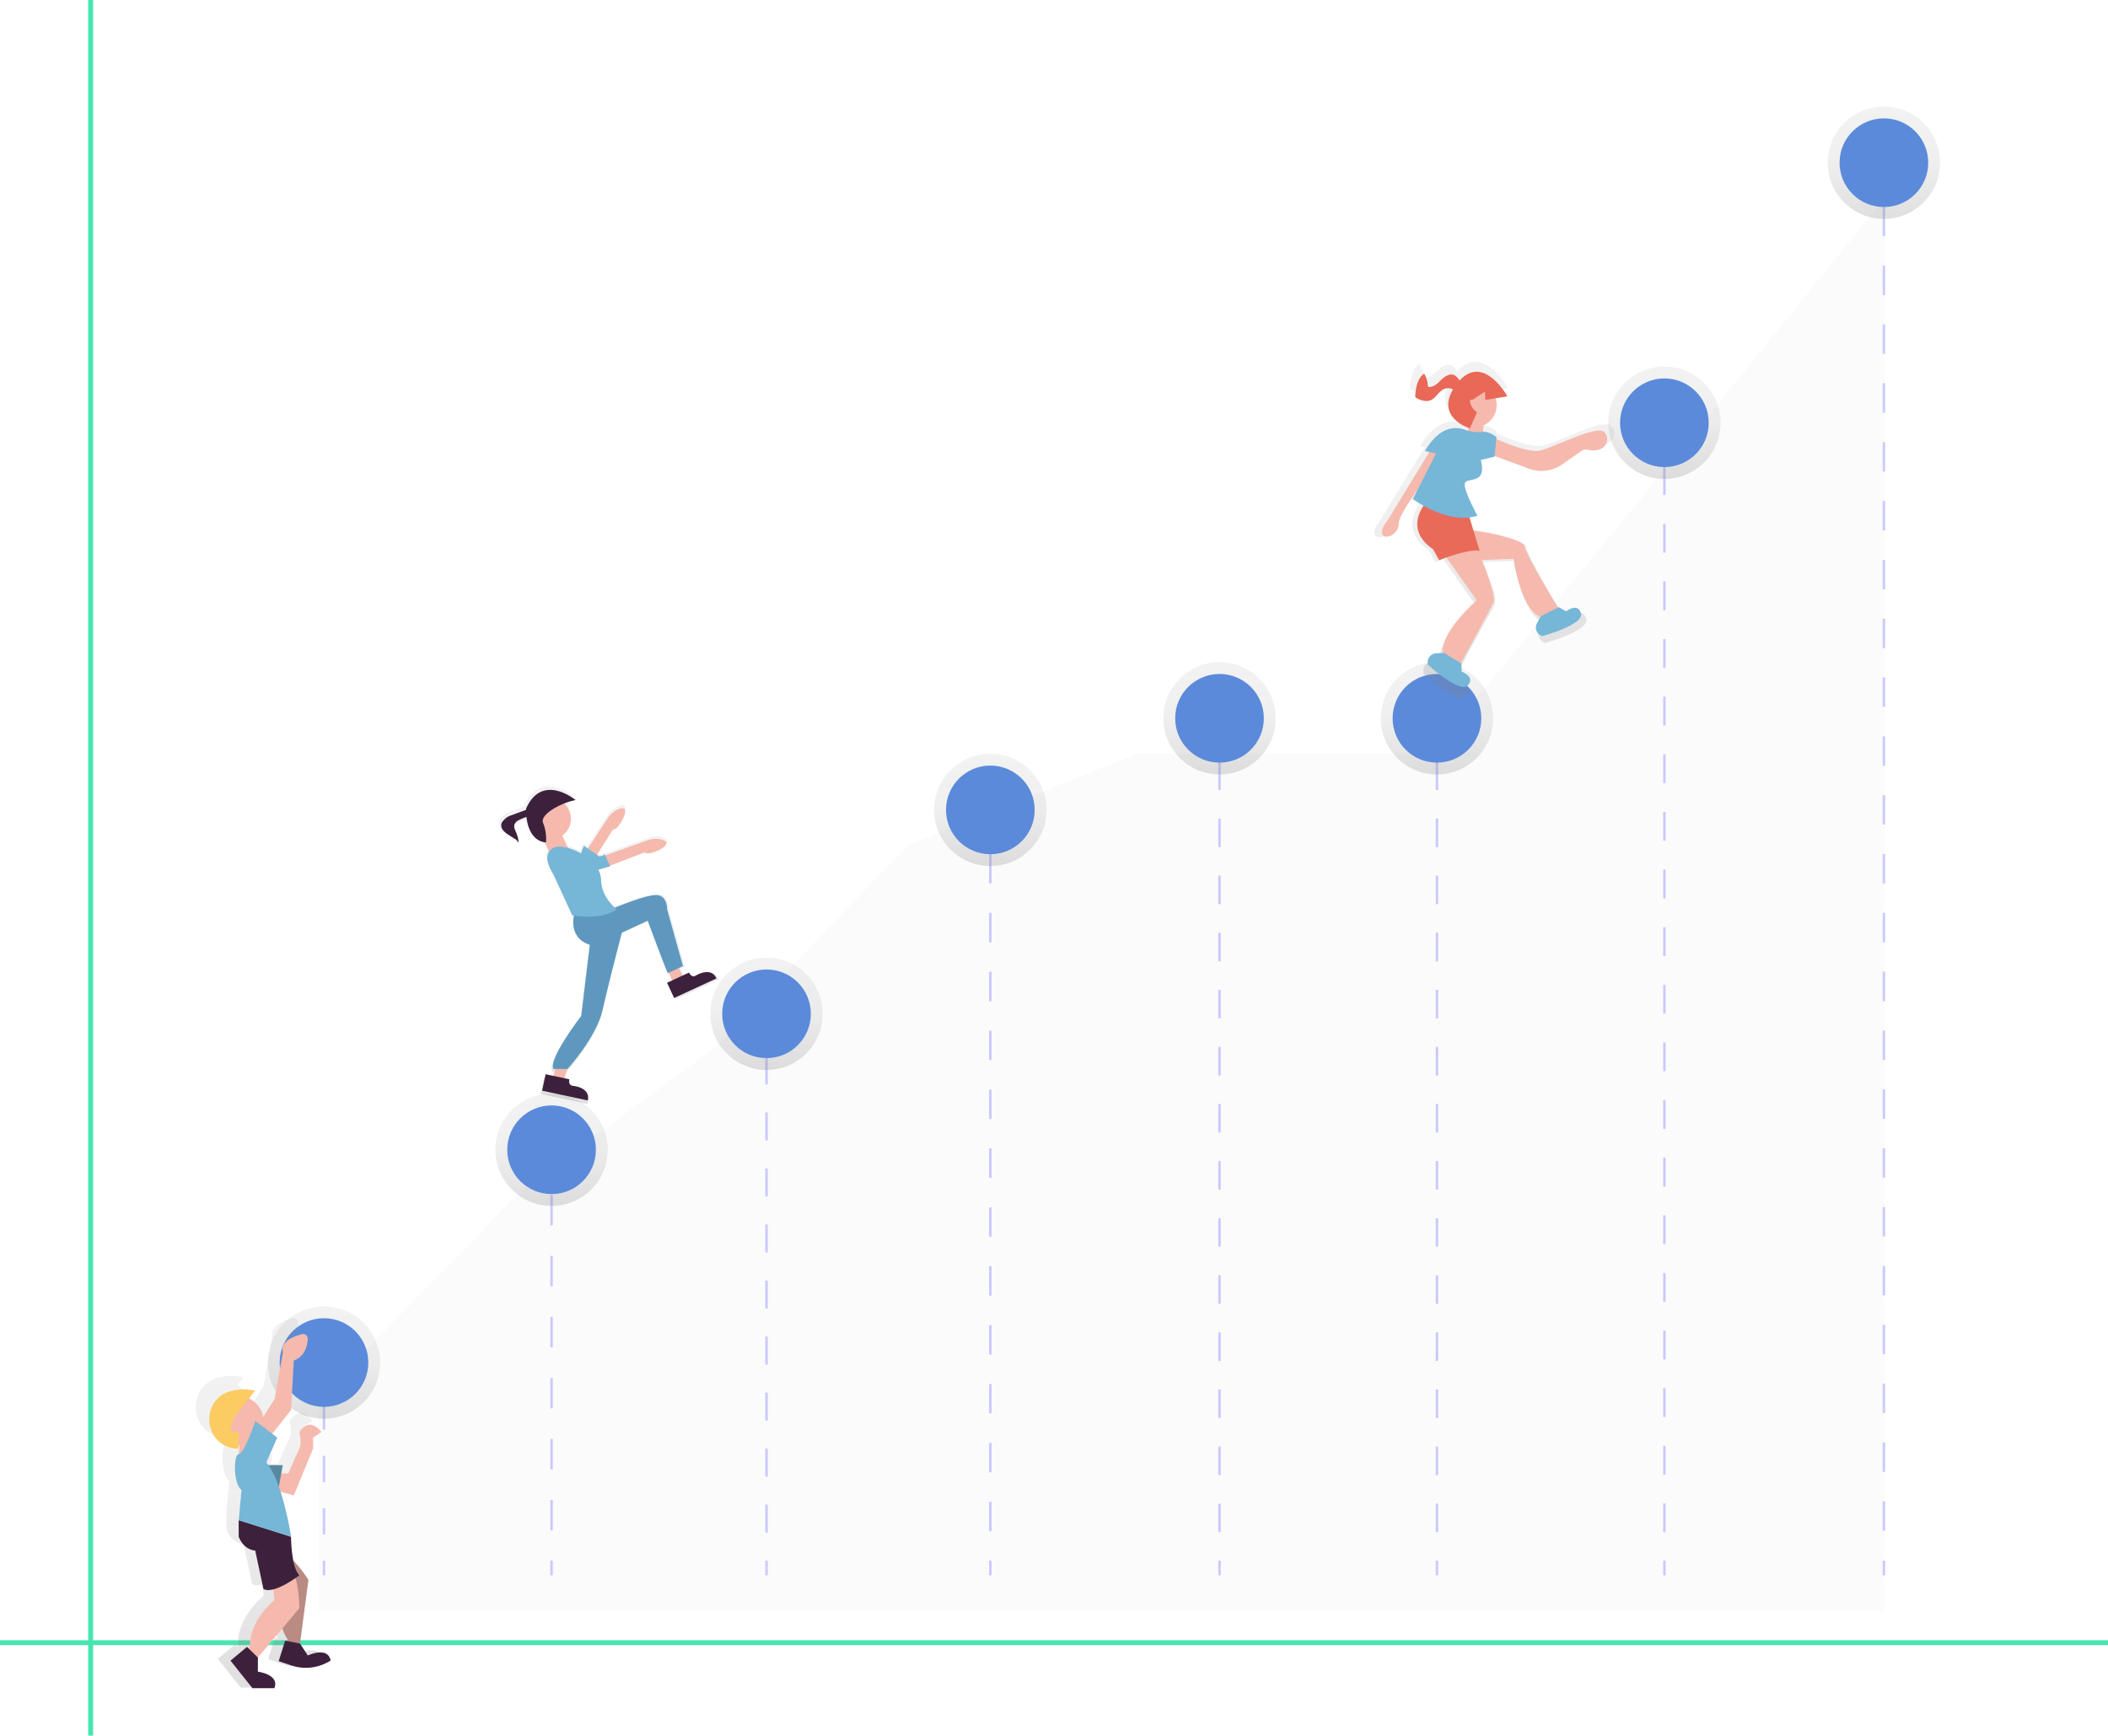 <svg id="764c810a-bab7-4802-bb71-9ae745d19308" data-name="Layer 1" xmlns="http://www.w3.org/2000/svg" xmlns:xlink="http://www.w3.org/1999/xlink" width="864" height="711.45" viewBox="0 0 864 711.45"><defs><linearGradient id="6291c723-99b1-4c03-941d-496de5831e5b" x1="132.79" y1="581.52" x2="132.79" y2="535.49" gradientUnits="userSpaceOnUse"><stop offset="0" stop-color="gray" stop-opacity="0.25"/><stop offset="0.54" stop-color="gray" stop-opacity="0.12"/><stop offset="1" stop-color="gray" stop-opacity="0.1"/></linearGradient><linearGradient id="d71a292b-8820-41bb-9dc7-f2a60c9bc3ee" x1="226.07" y1="494.3" x2="226.07" y2="448.27" xlink:href="#6291c723-99b1-4c03-941d-496de5831e5b"/><linearGradient id="b07f20a8-6543-470a-b5cb-0fb096405c43" x1="314.17" y1="438.58" x2="314.17" y2="392.55" xlink:href="#6291c723-99b1-4c03-941d-496de5831e5b"/><linearGradient id="6aa14577-3b42-4412-9e15-884b541593a4" x1="405.91" y1="355" x2="405.91" y2="308.96" xlink:href="#6291c723-99b1-4c03-941d-496de5831e5b"/><linearGradient id="1a6e75f4-7702-493f-91f8-23b75c57202e" x1="499.84" y1="317.44" x2="499.84" y2="271.41" xlink:href="#6291c723-99b1-4c03-941d-496de5831e5b"/><linearGradient id="69f09af1-cb6e-46b3-b82f-41ad580f3435" x1="588.96" y1="317.44" x2="588.96" y2="271.41" xlink:href="#6291c723-99b1-4c03-941d-496de5831e5b"/><linearGradient id="7e3938da-b13a-4438-a481-60c575731d4d" x1="682.18" y1="196.31" x2="682.18" y2="150.27" xlink:href="#6291c723-99b1-4c03-941d-496de5831e5b"/><linearGradient id="877f8c01-43d1-4197-b7a7-c36397a45ebe" x1="772.15" y1="89.71" x2="772.15" y2="43.67" xlink:href="#6291c723-99b1-4c03-941d-496de5831e5b"/><linearGradient id="10bcfed7-88a8-49e0-b2e6-536eb8b38eb5" x1="1136.24" y1="225.44" x2="1136.24" y2="88.25" gradientTransform="translate(-360.39 200.13) rotate(-2.32)" xlink:href="#6291c723-99b1-4c03-941d-496de5831e5b"/><linearGradient id="4ff5d749-7ea3-4c65-a2ea-5005e9b55377" x1="274.12" y1="785.99" x2="274.12" y2="634.59" xlink:href="#6291c723-99b1-4c03-941d-496de5831e5b"/><linearGradient id="89b43f60-1d31-4d7f-abff-96bbef0aad5c" x1="417.52" y1="546.79" x2="417.52" y2="416.57" xlink:href="#6291c723-99b1-4c03-941d-496de5831e5b"/></defs><title>growing</title><polygon points="130.53 660.4 130.53 573.19 215.74 485.97 292.09 430.25 371.76 346.66 465.82 309.11 586.43 309.11 686.02 187.97 772.33 81.37 772.33 660.4 130.53 660.4" fill="#eceff1" opacity="0.2"/><g opacity="0.2"><line x1="132.79" y1="558.51" x2="132.79" y2="645.72" fill="#5b8ada"/><line x1="132.79" y1="558.51" x2="132.79" y2="564.51" fill="none" stroke="blue" stroke-miterlimit="10"/><line x1="132.79" y1="575.25" x2="132.79" y2="634.35" fill="none" stroke="blue" stroke-miterlimit="10" stroke-dasharray="10.75 10.75"/><line x1="132.79" y1="639.72" x2="132.79" y2="645.72" fill="none" stroke="blue" stroke-miterlimit="10"/><line x1="226.07" y1="471.29" x2="226.07" y2="645.72" fill="#5b8ada"/><line x1="226.07" y1="471.29" x2="226.07" y2="477.29" fill="none" stroke="blue" stroke-miterlimit="10"/><line x1="226.07" y1="489.78" x2="226.07" y2="633.48" fill="none" stroke="blue" stroke-miterlimit="10" stroke-dasharray="12.5 12.5"/><line x1="226.07" y1="639.72" x2="226.07" y2="645.72" fill="none" stroke="blue" stroke-miterlimit="10"/><line x1="314.17" y1="415.56" x2="314.17" y2="645.72" fill="#5b8ada"/><line x1="314.17" y1="415.56" x2="314.17" y2="421.56" fill="none" stroke="blue" stroke-miterlimit="10"/><line x1="314.17" y1="433.05" x2="314.17" y2="633.98" fill="none" stroke="blue" stroke-miterlimit="10" stroke-dasharray="11.48 11.48"/><line x1="314.17" y1="639.72" x2="314.17" y2="645.72" fill="none" stroke="blue" stroke-miterlimit="10"/><line x1="405.91" y1="331.98" x2="405.91" y2="645.72" fill="#5b8ada"/><line x1="405.91" y1="331.98" x2="405.91" y2="337.98" fill="none" stroke="blue" stroke-miterlimit="10"/><line x1="405.91" y1="350.05" x2="405.91" y2="633.69" fill="none" stroke="blue" stroke-miterlimit="10" stroke-dasharray="12.07 12.07"/><line x1="405.91" y1="639.72" x2="405.91" y2="645.72" fill="none" stroke="blue" stroke-miterlimit="10"/><line x1="499.84" y1="294.43" x2="499.84" y2="645.72" fill="#5b8ada"/><line x1="499.84" y1="294.43" x2="499.84" y2="300.43" fill="none" stroke="blue" stroke-miterlimit="10"/><line x1="499.84" y1="312.13" x2="499.84" y2="633.87" fill="none" stroke="blue" stroke-miterlimit="10" stroke-dasharray="11.7 11.7"/><line x1="499.84" y1="639.72" x2="499.84" y2="645.72" fill="none" stroke="blue" stroke-miterlimit="10"/><line x1="588.96" y1="294.43" x2="588.96" y2="645.72" fill="#5b8ada"/><line x1="588.96" y1="294.43" x2="588.96" y2="300.43" fill="none" stroke="blue" stroke-miterlimit="10"/><line x1="588.96" y1="312.13" x2="588.96" y2="633.87" fill="none" stroke="blue" stroke-miterlimit="10" stroke-dasharray="11.7 11.7"/><line x1="588.96" y1="639.72" x2="588.96" y2="645.72" fill="none" stroke="blue" stroke-miterlimit="10"/><line x1="682.18" y1="173.29" x2="682.18" y2="645.72" fill="#5b8ada"/><line x1="682.18" y1="173.29" x2="682.18" y2="179.29" fill="none" stroke="blue" stroke-miterlimit="10"/><line x1="682.18" y1="191.1" x2="682.18" y2="633.82" fill="none" stroke="blue" stroke-miterlimit="10" stroke-dasharray="11.81 11.81"/><line x1="682.18" y1="639.72" x2="682.18" y2="645.72" fill="none" stroke="blue" stroke-miterlimit="10"/><line x1="772.15" y1="66.69" x2="772.15" y2="645.72" fill="#5b8ada"/><line x1="772.15" y1="66.69" x2="772.15" y2="72.69" fill="none" stroke="blue" stroke-miterlimit="10"/><line x1="772.15" y1="84.75" x2="772.15" y2="633.69" fill="none" stroke="blue" stroke-miterlimit="10" stroke-dasharray="12.06 12.06"/><line x1="772.15" y1="639.72" x2="772.15" y2="645.72" fill="none" stroke="blue" stroke-miterlimit="10"/></g><circle cx="132.79" cy="558.51" r="23.02" fill="url(#6291c723-99b1-4c03-941d-496de5831e5b)"/><circle cx="226.07" cy="471.29" r="23.02" fill="url(#d71a292b-8820-41bb-9dc7-f2a60c9bc3ee)"/><circle cx="314.17" cy="415.56" r="23.02" fill="url(#b07f20a8-6543-470a-b5cb-0fb096405c43)"/><circle cx="405.91" cy="331.98" r="23.02" fill="url(#6aa14577-3b42-4412-9e15-884b541593a4)"/><circle cx="499.84" cy="294.43" r="23.02" fill="url(#1a6e75f4-7702-493f-91f8-23b75c57202e)"/><circle cx="588.96" cy="294.43" r="23.02" fill="url(#69f09af1-cb6e-46b3-b82f-41ad580f3435)"/><circle cx="682.18" cy="173.29" r="23.02" fill="url(#7e3938da-b13a-4438-a481-60c575731d4d)"/><circle cx="772.15" cy="66.69" r="23.02" fill="url(#877f8c01-43d1-4197-b7a7-c36397a45ebe)"/><circle cx="132.79" cy="558.51" r="18.17" fill="#5b8ada"/><circle cx="226.07" cy="471.29" r="18.17" fill="#5b8ada"/><circle cx="314.17" cy="415.56" r="18.17" fill="#5b8ada"/><circle cx="405.91" cy="331.98" r="18.17" fill="#5b8ada"/><circle cx="499.84" cy="294.43" r="18.17" fill="#5b8ada"/><circle cx="588.96" cy="294.43" r="18.17" fill="#5b8ada"/><circle cx="682.18" cy="173.29" r="18.17" fill="#5b8ada"/><circle cx="772.15" cy="66.69" r="18.17" fill="#5b8ada"/><path d="M827.92,268.54c-3.72-2.27-21.51,6.93-27.51,8.38-4.39,1.07-14.17-2.85-19.09-5l.09-.87s-2.77-2.54-6.11-2.3c2.77-3,4.74-8.79,4.79-14.44l6-1s-10.27-18.6-20.92-6.84a5,5,0,0,0-2.32-2.42c-1.94-.78-4,.58-5.57,2s-3.14,3.15-5.23,3.17a.72.72,0,0,1-.44-.1.83.83,0,0,1-.24-.64,12.09,12.09,0,0,0-1.58-5.09c-2.95,2-3.63,6-3.91,9.6a1.29,1.29,0,0,0,.06.64,1.27,1.27,0,0,0,.62.53c1.87,1,4.1,1.67,6,.86,2.33-1,3.45-3.77,5.74-4.83a4.61,4.61,0,0,1,4,.13c-5.11,8.73.52,13.53,4.37,15.63a11.45,11.45,0,0,0,.69,1.83c-4.22-1.49-11-1.41-17.28,9.35l1.92.4-18.24,29.93s-3.48,3.77-2.17,6.14,7.25-.29,7.06-5.13c-.09-2.15,4-8.54,8.49-15L745,297.94a45.17,45.17,0,0,0,4.61,3c-3,4.55-5.66,12.33,4.15,19.09l2.61,4.74s1.25-.61,3.07-1.38l.62.88c1.75,2.74.66.93.66.93l12.1,17.06s-15.68,13.41-14.81,23l-2.87.12a3.89,3.89,0,0,0-3.58,5s13.84,12.76,17.32,9-2.66-5.95-2.66-5.95l-.15-3.63-.26-.16c1.83-4.43,12.67-23.63,14.31-26.45,2.25-3.88-1.08-10.11-4.83-18.5l13.57-.49s2.7,21.37,11.62,25.31l.16-.08L799,352.14a3.89,3.89,0,0,0,2.32,5.68s18.16-4.93,16.82-9.88-6.45-.91-6.45-.91l-3.15-1.8-.42.21c-1.84-2.68-14.51-24.26-14.54-26.9s-13.73-5.87-23.53-6.83l-1.18-5.64a19.42,19.42,0,0,0,4.2-.79s-6.53-11.84-5.42-14.31,9.72.82,6.86-10l6-1.45,0-.24,16.3,6a13,13,0,0,0,12-1.56l10.89-7.64C829.57,279.37,831.64,270.81,827.92,268.54Z" transform="translate(-168 -94.27)" fill="url(#10bcfed7-88a8-49e0-b2e6-536eb8b38eb5)"/><path d="M769.21,273.41a57.33,57.33,0,0,1,2-8.35c1.12-3,5,1.87,5,1.87l-.63,7.73Z" transform="translate(-168 -94.27)" fill="#f6b9ad"/><circle cx="772.39" cy="260.38" r="9.04" transform="translate(-206.55 248.31) rotate(-24.42)" fill="#f6b9ad"/><path d="M764.12,324.21l24.26-.87s2.54,20.09,10.92,23.8l7.41-3.51s-13.08-21.31-13.85-25.55c-.61-3.36-27.89-8.78-29.65-5.85-1.12,1.86-1.6,6.24-1.81,9.19A2.62,2.62,0,0,0,764.12,324.21Z" transform="translate(-168 -94.27)" fill="#f6b9ad"/><path d="M776.89,275.2a3.39,3.39,0,0,1,4.1-1.1c4.51,2,14,5.88,18.27,4.85,5.64-1.37,22.36-10,25.86-7.88,3.32,2,1.73,9.38-6.34,7.52a3.33,3.33,0,0,0-2.65.54l-7.79,5.46a14.91,14.91,0,0,1-13.74,1.78l-16.17-6a3.4,3.4,0,0,1-1.56-5.2Z" transform="translate(-168 -94.27)" fill="#f6b9ad"/><path d="M755.89,276.16l-19.21,31.51s-3.27,3.55-2,5.77,6.82-.28,6.63-4.82,19.3-29.24,19.3-29.24Z" transform="translate(-168 -94.27)" fill="#f6b9ad"/><path d="M757.6,318.2l15.7,22.13s-15.4,13.15-13.9,22.19l7,4.27s12.55-23,13.76-25.6c1.44-3.09-8-28.13-11.38-28S757.6,318.2,757.6,318.2Z" transform="translate(-168 -94.27)" fill="#f6b9ad"/><path d="M785.84,256.73s-11.06-20-21.78-3.67c-8.12,12.41,6.37,16.81,6.37,16.81l3.13-7-2.46-4.45,5.54-3.64.14,3.41Z" transform="translate(-168 -94.27)" fill="#e96857"/><path d="M766.56,251a5.72,5.72,0,0,0-2.57-3c-1.82-.74-3.81.55-5.23,1.9s-2.95,3-4.91,3a.68.68,0,0,1-.41-.09.78.78,0,0,1-.22-.6,11.37,11.37,0,0,0-1.49-4.79c-2.77,1.91-3.42,5.67-3.67,9a1.22,1.22,0,0,0,.06.6,1.19,1.19,0,0,0,.58.49c1.76.91,3.86,1.57,5.68.81,2.19-.91,3.25-3.54,5.39-4.54a4.35,4.35,0,0,1,4.31.42c.92.67,1.77,1.78,2.9,1.61C769.72,255.45,767.05,252,766.56,251Z" transform="translate(-168 -94.27)" fill="#e96857"/><path d="M754.5,297.84s-13.18,11.92.88,21.59l2.46,4.45s12-4.79,16.61-3.83l-6.21-20.49Z" transform="translate(-168 -94.27)" fill="#e96a59"/><path d="M768.38,270.41C764.42,269,758,269,752,279.16l4.59,1-9.49,18.6s14.1,10.81,26.46,6.89c0,0-6.14-11.13-5.1-13.45s9.14.77,6.45-9.37l5.64-1.37.81-8s-2.76-2.54-6-2.15A15.1,15.1,0,0,1,768.38,270.41Z" transform="translate(-168 -94.27)" fill="#76b6d7"/><path d="M759.94,361.93l-3.27.13a3.66,3.66,0,0,0-3.36,4.69h0s13,12,16.28,8.45-2.5-5.59-2.5-5.59l-.14-3.41Z" transform="translate(-168 -94.27)" fill="#76b6d7"/><path d="M799.59,346.82,798,349.66a3.66,3.66,0,0,0,2.18,5.34h0s17.07-4.63,15.81-9.29-6.06-.85-6.06-.85l-3-1.7Z" transform="translate(-168 -94.27)" fill="#76b6d7"/><path d="M772.84,259.49c1,1.27,1.57,2.84,1.29,3.51s-1.3.17-2.29-1.1-1.57-2.83-1.29-3.5S771.85,258.22,772.84,259.49Z" transform="translate(-168 -94.27)" fill="#f6b9ad"/><line x1="37.16" x2="37.16" y2="711.45" fill="none" stroke="#47e6b1" stroke-miterlimit="10" stroke-width="2"/><line y1="673.35" x2="864" y2="673.35" fill="none" stroke="#47e6b1" stroke-miterlimit="10" stroke-width="2"/><path d="M290.27,772,287,767l3.6-27.25a60.36,60.36,0,0,0-6.47-8.25,60.66,60.66,0,0,1-1-10.21,138.45,138.45,0,0,0-4.49-19.2l5.67,1.55,8.24-20v-4.71l3.53-2.35s-4.71-7.06-9.42,0c0,0,1.18,4.71,0,7.06s-4.71,10.6-4.71,10.6h-3l.64-3.53h-6.16c-.3-.42-.6-.82-.91-1.18l4.71-10.6L275,677.2l8.09-10.12,1.18-21.19c4.68-1.56,5.74-6.22,5.93-9.19a2,2,0,0,0-2.51-2c-10.16,2.6-8.12,7.71-8.12,7.71l-3.53,20L271.21,670a10.59,10.59,0,0,0-6-7.86l2.66-3.32a21.38,21.38,0,0,0-11.72.57c-10.55,4-10.53,19.35,0,23.4a10.56,10.56,0,0,0,4.65.76v-1.18l.44,0c-.18,1.1-.35,2.33-.44,3.55h0c-2.35,0-2.35,13,1.18,15.3l-1.18,13v7.06c2.35,5.89,7.06,5.89,7.06,5.89l3.53,16.48a6.12,6.12,0,0,0,4.14.12l.57,4.58s-10.6,8.24-10.6,20l-.39.77-.79-.77-7.06,5.89L266.66,786h9.42c2.35-5.89-7.06-7.06-7.06-7.06l0-6.05h0l10.47-12.43a20.36,20.36,0,0,0,2.15,4.55l.09.86-1.08-.22-2.78,8.76,5.36,1.82a19.6,19.6,0,0,0,16.85-2C298.84,767.95,290.27,772,290.27,772Z" transform="translate(-168 -94.27)" fill="url(#4ff5d749-7ea3-4c65-a2ea-5005e9b55377)"/><path d="M266.91,683.59s-2.56,10.74,0,12.27l7.67-4.6-5.11-9.72Z" transform="translate(-168 -94.27)" fill="#f6b9ad"/><path d="M299.71,681.28s-4.52-6.77-9,0c0,0,1.13,4.52,0,6.77s-4.52,10.16-4.52,10.16H276v5.64l12.42,3.39,7.9-19.19v-4.52Z" transform="translate(-168 -94.27)" fill="#f6b9ad"/><polygon points="115.9 600.55 113.64 612.97 104.61 610.71 104.61 600.55 115.9 600.55" fill="#5989a1"/><circle cx="97.84" cy="582.49" r="10.16" fill="#f6b9ad"/><path d="M263.58,675.63l9-11.29a20.5,20.5,0,0,0-11.24.54c-10.11,3.84-10.09,18.56,0,22.43a10.12,10.12,0,0,0,4.46.73v-6.77h-3.39Z" transform="translate(-168 -94.27)" fill="#fccc63"/><path d="M288.42,651.93l-1.13,20.32-9,11.29-5.64-3.39,7.9-12.42,3.39-19.19s-2-4.89,7.79-7.39a1.92,1.92,0,0,1,2.41,2C293.92,646,292.9,650.43,288.42,651.93Z" transform="translate(-168 -94.27)" fill="#f6b9ad"/><path d="M278.22,737.49l5.81,7s-4.31,12.13,1.77,21.64l.26,2.51,4.68,1,3.68-27.8s-6.68-10.47-11.36-11.5Z" transform="translate(-168 -94.27)" fill="#b98b82"/><path d="M291,768l3.16,4.86s8.22-3.91,9.35,2.06h0a18.79,18.79,0,0,1-16.16,2l-5.14-1.75,2.67-8.4Z" transform="translate(-168 -94.27)" fill="#3d203c"/><path d="M279.39,741.11l1.13,9s-10.16,7.9-10.16,19.19l-1.13,2.26,3.39,3.39,18.06-21.45s0-12.42-3.39-15.8Z" transform="translate(-168 -94.27)" fill="#f6b9ad"/><path d="M273.7,773.69l0,5.8s9,1.13,6.77,6.77h-9l-9-11.29,6.77-5.64Z" transform="translate(-168 -94.27)" fill="#3d203c"/><path d="M290.67,740s-10.16,7.9-14.68,5.64l-3.39-15.8s-4.52,0-6.77-5.64V717.4l21.45,6.77S287.29,736.59,290.67,740Z" transform="translate(-168 -94.27)" fill="#3d203c"/><path d="M281.64,683.53l-9-6.77s-4.52,13.55-6.77,13.55S263.58,702.73,267,705l-1.13,12.42,21.45,6.77s-3.39-22.58-10.16-30.48Z" transform="translate(-168 -94.27)" fill="#76b6d7"/><path d="M453.57,494.68s-1.42.65-2.4-1.48l-2.84,1.31-1.47-3.2,1.78-.82L442,466.85s.17-5.24-3.66-6.06c0,0-2.08-.77-10.21,2.12-3.41,1.21-6.13,2.26-8.16,3.07-1.77-1.6-5.66-5.78-5.74-11.73a9,9,0,0,0-1.16-4.16l5-1.5-.11-.24,14.64-5.6c.65,1.42,7.37-.82,8.85-3.22.68-1.1-.43-1.74-1.82-2.12a10,10,0,0,0-6,.3L416,444.07l-.21-.45a5.22,5.22,0,0,1-2.28.88l-1-.69,6.69-10.68c1.38.74,5.4-5.09,5.13-7.89-.12-1.29-1.39-1.14-2.73-.6a10,10,0,0,0-4.58,3.83l-8.34,12.71L407.07,440l-1.19,3.2a23.72,23.72,0,0,0-5.5-2.31L398,435.75a8.59,8.59,0,0,0,.75-13.45,27,27,0,0,1,4.86-1.46s-14-11.64-20.76,3.54c0,0,0,.16,0,.43-.28.13-.54.26-.76.34l-5.75,2.19a8.28,8.28,0,0,0-1.22.54,7.79,7.79,0,0,0-1.62,1.37,4.31,4.31,0,0,0-.9,1.18,3,3,0,0,0,.51,3,8.92,8.92,0,0,0,2.42,2l2.43,1.57a3.08,3.08,0,0,1,1.6,1.81c.22-1.79-.54-3.54-1.23-5.21a3.81,3.81,0,0,1-.4-2.5,3.59,3.59,0,0,1,2-1.9,21.46,21.46,0,0,1,3.09-1.3c.43,3.9,2,9.79,7.69,10.7l1.8,3.9c-1.08,1.66-1.29,4.6,1.91,9.75l7.86,17,.67.1c-.51,2.57-1.14,9.65,6.62,12.17L406,511.31s-14.17,18.47-11.61,22.3h.84l-.91,2.91-3.26-.69-1.46,6.88,19.12,4.06s1.9-5.19-6.67-6.21c0,0-1.53-.32-1-2.62l-2.08-.44,1.21-3.89h0s12.22-13.35,14.78-24.86c2-8.8,6.15-25.08,8-32.25l10.91-5s7.09,19.12,8.4,22l.36-.16,1.47,3.2-2.13,1,2.95,6.39,17.75-8.18S461.06,490.37,453.57,494.68Z" transform="translate(-168 -94.27)" fill="url(#89b43f60-1d31-4d7f-abff-96bbef0aad5c)"/><rect x="442.61" y="491.5" width="4.59" height="4.59" transform="translate(-333.85 137.31) rotate(-24.75)" fill="#f6b9ad"/><rect x="395.7" y="528.8" width="4.59" height="8.02" transform="translate(8.85 -188.66) rotate(17.34)" fill="#f6b9ad"/><circle cx="393.59" cy="429.93" r="8.41" transform="translate(-311.83 109.96) rotate(-24.75)" fill="#f6b9ad"/><rect x="392.01" y="433.76" width="7.64" height="12.99" transform="translate(-315.94 111.85) rotate(-24.75)" fill="#f6b9ad"/><path d="M415,445.31l18.37-6.59a9.78,9.78,0,0,1,5.82-.3c1.36.37,2.44,1,1.78,2.07-1.44,2.35-8,4.53-8.65,3.14l-16.1,6.16Z" transform="translate(-168 -94.27)" fill="#f6b9ad"/><path d="M403.47,468.71s-3.42,10.83,7.79,13.24l22.21-10.24s6.93,18.68,8.21,21.46l6.25-2.88-6.45-23.11s.16-5.12-3.57-5.93c0,0-2-.75-10,2.08s-12.12,4.74-12.12,4.74Z" transform="translate(-168 -94.27)" fill="#5f98be"/><path d="M403.93,422.22s-13.66-11.38-20.28,3.46c0,0-.75,13,8.11,13.93a17.3,17.3,0,0,0-1.12-7.9C389,428.25,397.73,423.39,403.93,422.22Z" transform="translate(-168 -94.27)" fill="#3d213c"/><path d="M377.27,428.57a8.1,8.1,0,0,0-1.19.53,7.61,7.61,0,0,0-1.58,1.34,4.21,4.21,0,0,0-.88,1.16,3,3,0,0,0,.5,2.9,8.72,8.72,0,0,0,2.36,2l2.38,1.54a3,3,0,0,1,1.57,1.77c.21-1.75-.53-3.46-1.2-5.09a3.73,3.73,0,0,1-.4-2.44,3.51,3.51,0,0,1,1.94-1.86,21,21,0,0,1,3.05-1.28,6.82,6.82,0,0,0,1.53-.62,1.89,1.89,0,0,0,.93-1.3,1.42,1.42,0,0,0-.92-1.46c-.72-.2-1.78.48-2.46.74Z" transform="translate(-168 -94.27)" fill="#3d213c"/><path d="M450.41,492.94l-9,4.16,2.88,6.25,17.35-8s-1.55-5.18-8.86-1C452.75,494.38,451.36,495,450.41,492.94Z" transform="translate(-168 -94.27)" fill="#3d213c"/><path d="M405.25,445.17s8.17,1.29,10.62-.69l2.24,4.86-10.36,3.09Z" transform="translate(-168 -94.27)" fill="#76b6d7"/><path d="M396.31,441.3s-7.9,1.12-1.39,11.58l7.68,16.66s11.9,2.09,18.2-2.5c0,0-6.35-4.65-6.45-12.17S402.82,440.82,396.31,441.3Z" transform="translate(-168 -94.27)" fill="#76b6d7"/><path d="M410,479.4l-3.75,31.24s-13.84,18-11.34,21.8h5.65s11.95-13,14.45-24.3,8.75-35,8.75-35Z" transform="translate(-168 -94.27)" fill="#5f98be"/><path d="M401.35,536.67l-9.72-2.06-1.43,6.73,18.69,4s1.86-5.07-6.52-6.07C402.37,539.23,400.87,538.91,401.35,536.67Z" transform="translate(-168 -94.27)" fill="#3d213c"/><path d="M406.38,446l10.71-16.32a9.78,9.78,0,0,1,4.47-3.74c1.31-.53,2.54-.67,2.66.58.26,2.74-3.67,8.44-5,7.72l-9.15,14.6Z" transform="translate(-168 -94.27)" fill="#f6b9ad"/><polygon points="237.47 351.63 239.3 346.69 247.31 352.22 240.43 355.73 237.47 351.63" fill="#76b6d7"/></svg>